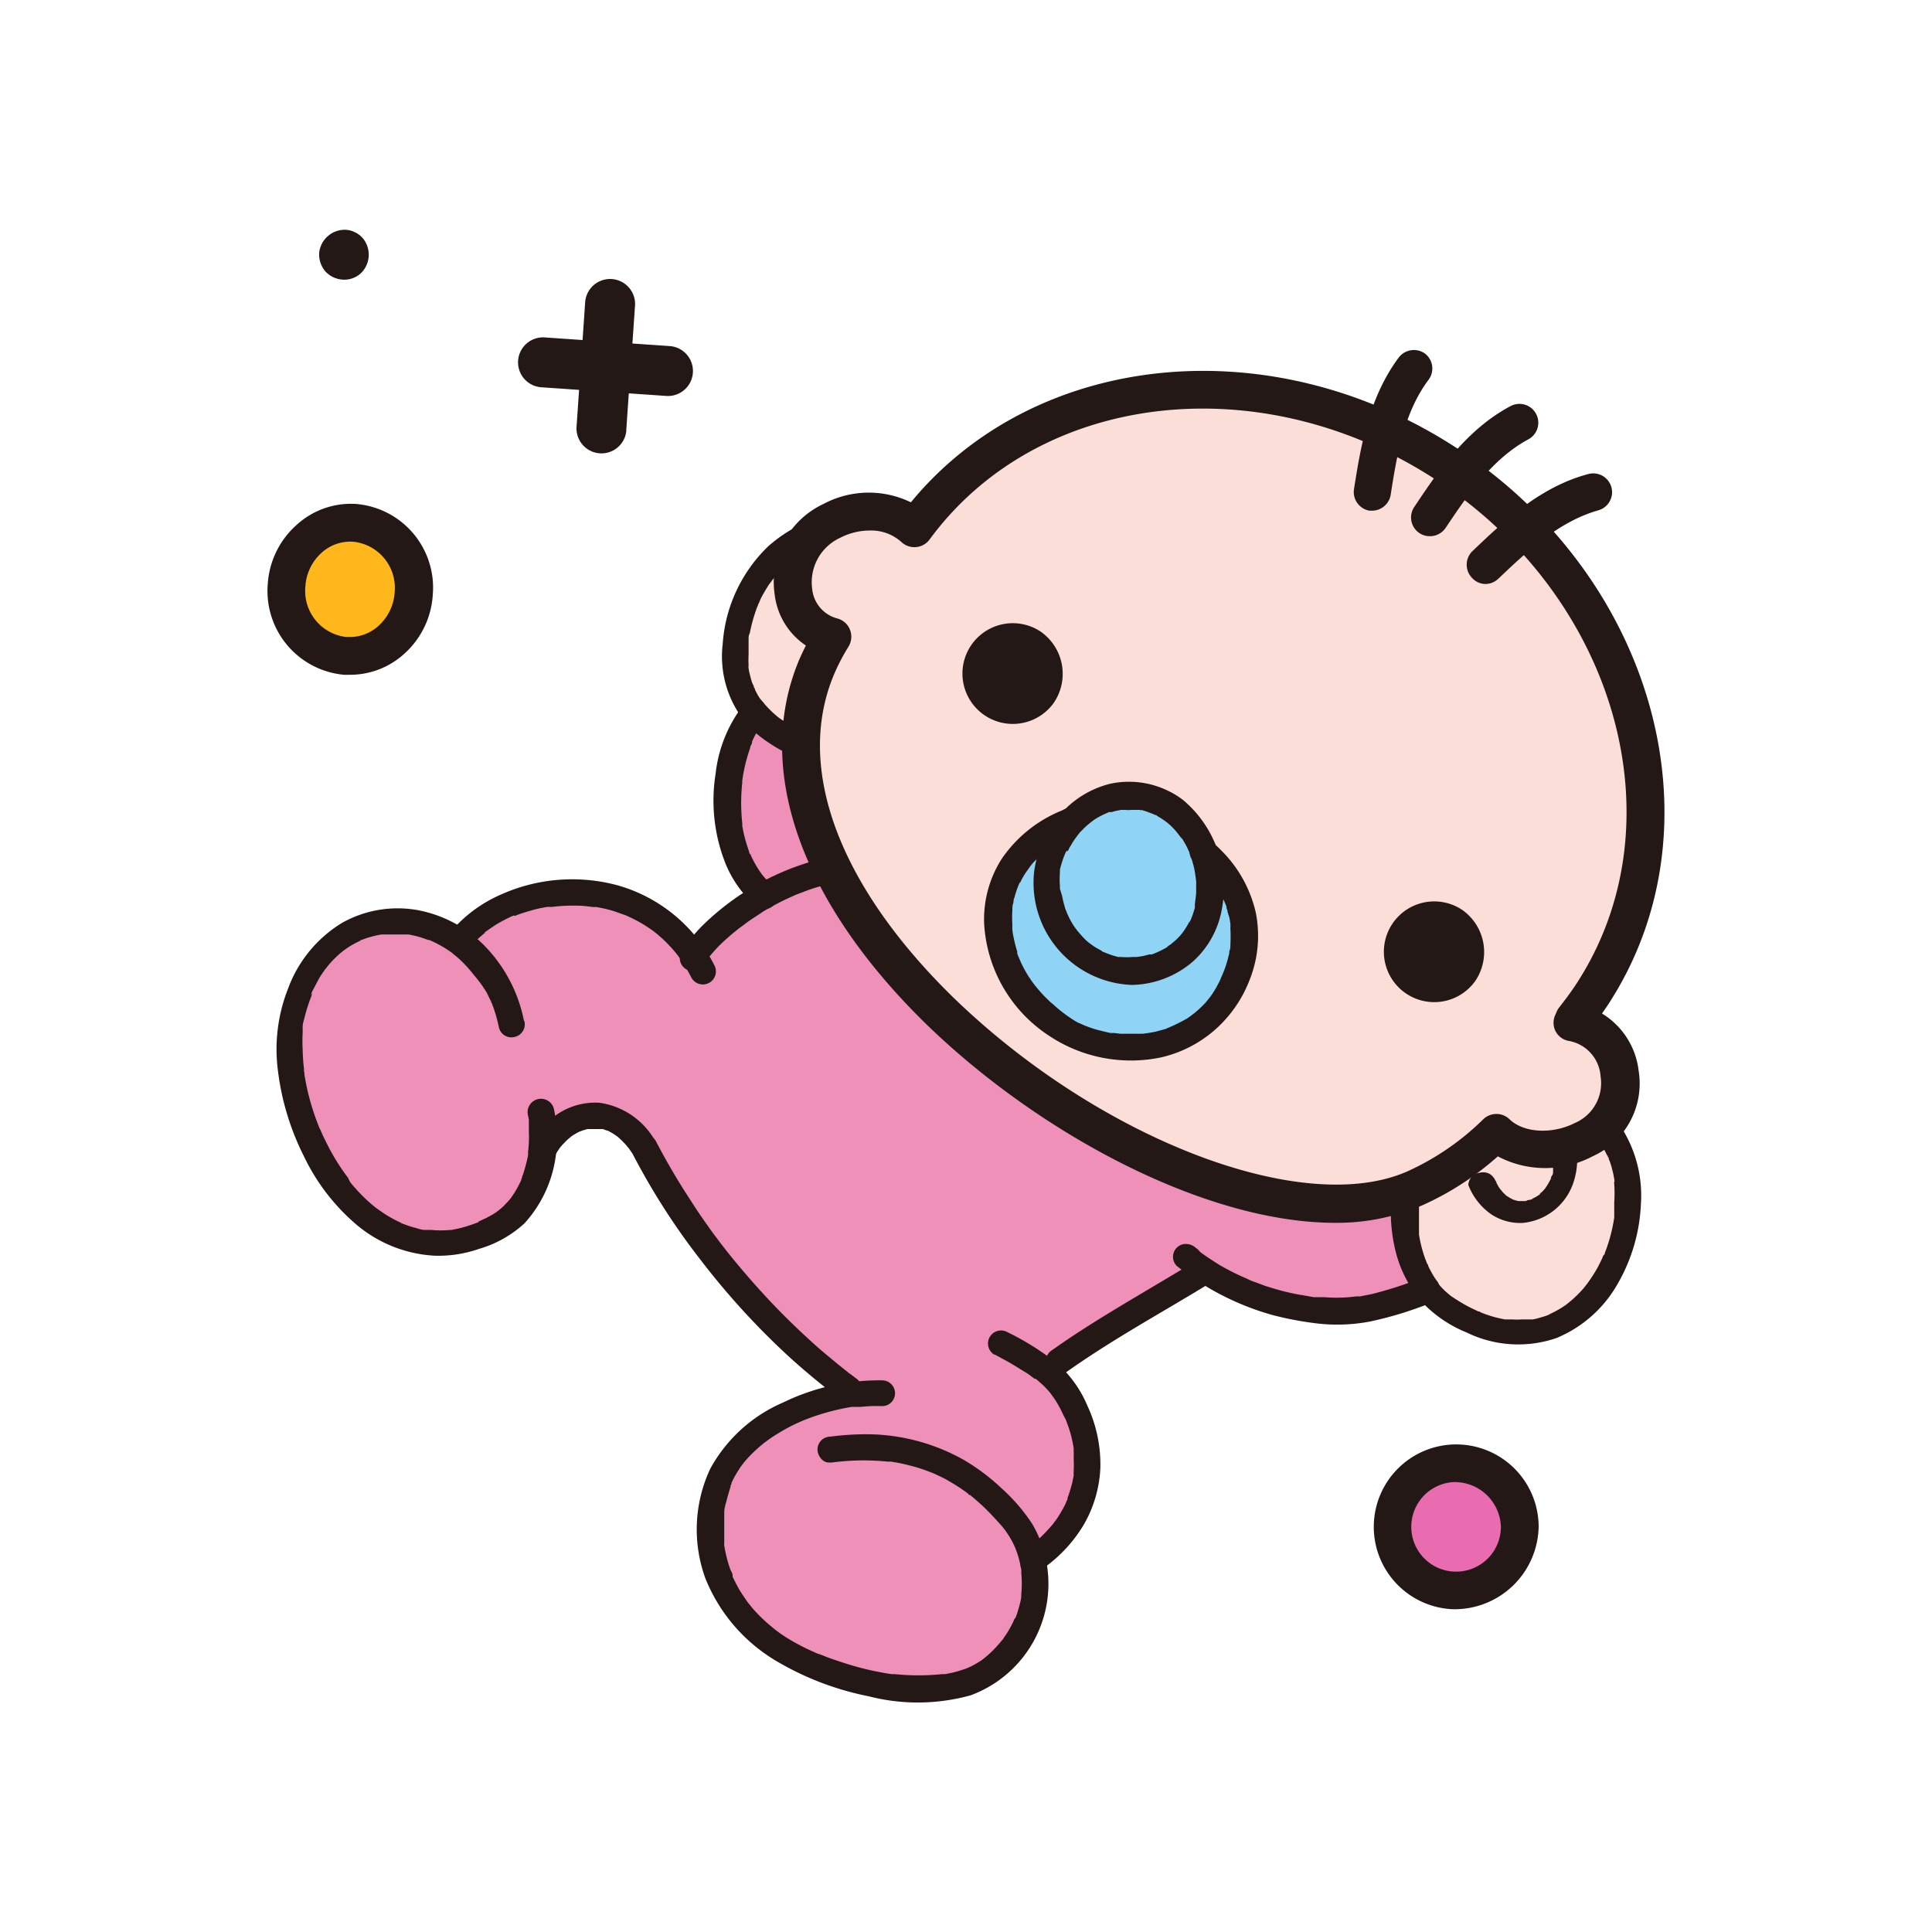 <svg id="圖層_1" data-name="圖層 1" xmlns="http://www.w3.org/2000/svg" viewBox="0 0 150 150"><title>ms-41</title><path d="M76.73,50.05a9.93,9.93,0,0,1-19.83,0,9.93,9.93,0,0,1,19.83,0Z" style="fill:#fbded7"/><path d="M125.88,93.8c0,5.18-3.91,9.38-8.73,9.38s-8.73-4.2-8.73-9.38,3.91-9.37,8.73-9.37S125.88,88.62,125.88,93.8Z" style="fill:#fbded7"/><path d="M118,118.54a5.18,5.18,0,1,1-5.17-4.94A5.05,5.05,0,0,1,118,118.54Z" style="fill:#e96bb0"/><path d="M112.82,124.94a6.4,6.4,0,1,1,6.64-6.4A6.53,6.53,0,0,1,112.82,124.94Zm0-9.87a3.48,3.48,0,1,0,3.71,3.47A3.59,3.59,0,0,0,112.82,115.07Z" style="fill:#231815"/><path d="M28.18,18.51a1.93,1.93,0,0,0-1.33-.67,2,2,0,0,0-2.07,1.8,2.05,2.05,0,0,0,.47,1.42,2,2,0,0,0,1.34.65,1.9,1.9,0,0,0,1.4-.47A2,2,0,0,0,28.18,18.51Z" style="fill:#231815"/><path d="M48.62,33.44l.2-2.9,2.9.2A1.94,1.94,0,1,0,52,26.87l-2.9-.2.2-2.9a1.94,1.94,0,1,0-3.87-.27l-.2,2.9-2.9-.2a1.94,1.94,0,1,0-.27,3.87l2.9.2-.2,2.91a1.94,1.94,0,0,0,3.87.26Z" style="fill:#231815"/><path d="M26.82,50.91a5.18,5.18,0,1,1,5.28-4.82A5.06,5.06,0,0,1,26.82,50.91Z" style="fill:#ffb71b"/><path d="M27.15,52.39l-.43,0h0a6.53,6.53,0,0,1-5.93-7.06A6.69,6.69,0,0,1,23,40.78a6.25,6.25,0,0,1,4.68-1.65,6.52,6.52,0,0,1,5.92,7.06,6.69,6.69,0,0,1-2.17,4.53A6.25,6.25,0,0,1,27.15,52.39Zm-.23-2.94a3.31,3.31,0,0,0,2.5-.89A3.82,3.82,0,0,0,30.64,46a3.6,3.6,0,0,0-3.21-3.94,3.33,3.33,0,0,0-2.5.89,3.82,3.82,0,0,0-1.22,2.57,3.6,3.6,0,0,0,3.21,3.94Z" style="fill:#231815"/><path d="M69.75,71S66.53,65.43,67,61.17s0-2.26-1.25-2.49-6.28-2.12-6.28-2.12-1.82-2.05-2.41,2.12c0,0-2.84,5.27,2.25,10.85,0,0-4.16,2.76-5.52,4.77,0,0-7-10.95-18.25-1.26,0,0-8.82-6-12.34,4.25,0,0-3.35,10,4.41,16.34s14,.31,14.56-4.85c0,0,4.23-5.48,7.71.23s9.43,13.22,9.43,13.22l6.58,5.64s-8.83,1.38-10.25,7.4.43,13.58,14.08,15.86c0,0,11,1.21,10.44-10.07,0,0,8.32-6.31,1.06-14.62l12.1-7.65a17.84,17.84,0,0,0,17.44,1.29s-3.82-4.56-.43-11.48l-1.94-2a9.59,9.59,0,0,1-2.59,1.33S91.71,90.63,83.14,84A79,79,0,0,1,69.75,71" style="fill:#ef90b9"/><path d="M110.82,87.82s-.18-.17-.24-.17.14.11,0,0l-.11-.1a5,5,0,0,1-.46-.46c-.07-.07-.14-.16-.21-.24s0,0,0,0l-.1-.14a7,7,0,0,1-.41-.64,1,1,0,0,0-1.4-.37,1,1,0,0,0-.36,1.4,7.47,7.47,0,0,0,2.25,2.46,1,1,0,0,0,1.39-.36,1,1,0,0,0-.36-1.4" style="fill:#231815"/><path d="M54.7,74.81l.25-.37.08-.11c-.09.12.08-.09.11-.13.22-.27.45-.52.69-.77A17.68,17.68,0,0,1,57.48,72c.12-.09-.13.1,0,0l.1-.07.23-.17c.16-.13.33-.25.51-.37.34-.22.68-.45,1-.66a20.46,20.46,0,0,1,2.18-1.13l.32-.14c-.19.08-.05,0,0,0l.2-.08.64-.24c.44-.16.89-.3,1.34-.42a1,1,0,0,0,.71-1.25,1,1,0,0,0-1.25-.71,20.27,20.27,0,0,0-8.92,5.1,12,12,0,0,0-1.61,2,1,1,0,0,0,.36,1.4,1,1,0,0,0,1.4-.37" style="fill:#231815"/><path d="M91.38,98.3a20.93,20.93,0,0,0,7.42,3.8,25.52,25.52,0,0,0,3.36.64,13.59,13.59,0,0,0,4.22-.14,28.4,28.4,0,0,0,4.68-1.43,1,1,0,0,0-.55-2,30.9,30.9,0,0,1-4,1.3l-.9.18-.24,0c-.28.05.22,0-.06,0l-.53.06a11.9,11.9,0,0,1-2,0l-.44,0c-.3,0,.21,0-.09,0l-.27,0-.84-.15c-.46-.07-.92-.17-1.38-.28s-1-.28-1.55-.45l-.77-.29a3.34,3.34,0,0,1-.44-.17c.22.1,0,0,0,0l-.25-.12a18.36,18.36,0,0,1-2-1c-.33-.2-.67-.42-1-.64l-.54-.38L93,97l-.16-.12c.08.06.07.05,0,0a1.16,1.16,0,0,0-.72-.3,1,1,0,0,0-.72,1.74" style="fill:#231815"/><path d="M118.81,86.68a9.2,9.2,0,0,1,1.66,0l.19,0h.08l-.12,0,.38.07a5.48,5.48,0,0,1,.67.17L122,87l.13,0c.21.08-.27-.12,0,0s.38.18.57.29.36.24.54.37-.25-.2-.07,0l.11.09.24.21a4.89,4.89,0,0,1,.44.47l.09.11c.14.17-.11-.15,0-.07s.13.17.18.26a8.61,8.61,0,0,1,.61,1.11c0,.12-.12-.3,0-.06l.06.14c0,.11.08.22.11.33a6.32,6.32,0,0,1,.18.62c.06.22.1.44.14.67s0,.2,0,.3c-.07-.43,0,0,0,.12a10.6,10.6,0,0,1,0,1.38c0,.24,0,.49,0,.73l0,.32a1.11,1.11,0,0,0,0,.19,1.25,1.25,0,0,1,0-.17s0,.08,0,.11a12.67,12.67,0,0,1-.74,2.78c0,.06,0,.11-.07.17-.09.21.1-.24,0-.06s-.1.24-.16.36-.2.41-.31.62a11.41,11.41,0,0,1-.76,1.19l-.11.15,0,0-.23.29c-.15.17-.3.33-.46.49s-.34.33-.52.48l-.24.2,0,0-.14.11a7.59,7.59,0,0,1-1.17.68l-.16.07c-.2.1.25-.09.07,0l-.35.13-.65.19-.33.07-.16,0h-.09c-.2,0,.27,0,.11,0l-.71,0a6.6,6.6,0,0,1-.77,0l-.36,0c-.15,0,.17,0,.15,0h-.12l-.2,0a9.26,9.26,0,0,1-1.64-.45l-.41-.16c-.12,0,.25.11.09,0l-.09,0-.27-.13c-.29-.13-.58-.28-.86-.44s-.61-.36-.9-.56l-.15-.1-.11-.08s.22.17.1.07l-.34-.29a6.35,6.35,0,0,1-.62-.65.35.35,0,0,0,0-.08c-.1-.11.07.1.07.1l-.13-.18c-.09-.12-.18-.25-.26-.38a7.89,7.89,0,0,1-.44-.81s0-.11-.08-.17a.75.75,0,0,0-.06-.13l.05.12c-.05-.15-.11-.3-.17-.45a10.21,10.21,0,0,1-.46-1.83l0-.24s0,.29,0,.13,0-.09,0-.13,0-.34,0-.52,0-.63,0-.94,0-.67,0-1c0-.15,0-.3,0-.45s0,.12,0,.12,0-.1,0-.15,0-.16,0-.25a10.78,10.78,0,0,1,.47-1.86c0-.15.11-.3.16-.44l.09-.2c-.11.34,0,0,0-.07a8.62,8.62,0,0,1,.41-.8c.16-.27.33-.54.51-.79A1.34,1.34,0,0,0,112,88c-.19.29,0,.06,0,0s.2-.24.3-.35a5.56,5.56,0,0,1,.66-.62l.14-.11c-.26.24-.07,0,0,0l.37-.25.37-.21.19-.09s.32-.14.12-.06,0,0,.09,0l.22-.08a3.6,3.6,0,0,1,.44-.12l.44-.1c.1,0,.35,0,0,0a2.48,2.48,0,0,0,.27,0l.47,0c.22,0,.43,0,.64,0-.24,0-.12,0,0,0l.16,0,.3.07c.22.06.44.12.65.2s.18.11,0,0l.12.06a2.1,2.1,0,0,1,.3.15,4.73,4.73,0,0,1,.56.35l.06,0c.07,0,.07,0,0,0l0,0,.1.09.23.19c.16.15.31.31.45.47l.11.13s-.13-.18,0,0l.18.27a4,4,0,0,1,.32.57,1,1,0,0,1,.07.15c.07.13-.09-.24,0,0a2.29,2.29,0,0,1,.09.28,4.61,4.61,0,0,1,.16.64c0,.08,0,.22,0,0,0,0,0,.09,0,.14s0,.23,0,.34,0,.46,0,.69c0-.3,0,.08,0,.16s0,.21-.08.31-.11.21-.1.27c0-.1.09-.19,0,0l-.09.16a2.92,2.92,0,0,1-.29.48.53.53,0,0,0-.06.1c.13-.24.07-.1,0,0l-.18.2c-.07.06-.13.13-.2.18l-.09.07c.17-.18.14-.1.06,0a3.23,3.23,0,0,1-.44.27l-.12.05c-.14.07.1,0,.11,0a2.34,2.34,0,0,0-.24.09,2.68,2.68,0,0,0-.49.11c.15-.09.24,0,.1,0h-.57s-.21,0,0,0,0,0,0,0a2.64,2.64,0,0,1-.46-.13c-.24-.09.19.1,0,0l-.25-.14-.22-.14c-.06,0-.12-.12.08.07l-.1-.09a2.59,2.59,0,0,1-.37-.37s0-.07-.08-.09c.17.14.1.13,0,0l-.15-.22-.15-.27c0-.07-.18-.39-.06-.11a1.18,1.18,0,0,0-.47-.61,1.06,1.06,0,0,0-.78-.1A1,1,0,0,0,114,92a4.93,4.93,0,0,0,1.81,2.3,4.1,4.1,0,0,0,2.38.65,4.6,4.6,0,0,0,4-3.23,5.68,5.68,0,0,0,.07-3.19,6.28,6.28,0,0,0-1.52-2.66,6.5,6.5,0,0,0-5.29-2,7.28,7.28,0,0,0-4,1.69,8.83,8.83,0,0,0-2.35,3.22,13,13,0,0,0-.69,8.59,9.44,9.44,0,0,0,2,3.73,9.85,9.85,0,0,0,3.45,2.35,9.13,9.13,0,0,0,7,.43,9.74,9.74,0,0,0,4.75-4.23,13.53,13.53,0,0,0,1.79-6.18,9.82,9.82,0,0,0-1.43-5.79,6.82,6.82,0,0,0-2.21-2.13,7.62,7.62,0,0,0-3.22-1,9.65,9.65,0,0,0-1.7,0,1,1,0,0,0-1,1,1,1,0,0,0,1,1" style="fill:#231815"/><path d="M92.83,97.91c-2.88,1.76-5.82,3.42-8.66,5.24-.83.53-1.65,1.08-2.45,1.65a1,1,0,0,0-.37,1.39,1,1,0,0,0,1.4.37c2.81-2,5.79-3.72,8.75-5.47.79-.47,1.58-.94,2.36-1.42a1,1,0,0,0,.37-1.39,1,1,0,0,0-1.4-.37" style="fill:#231815"/><path d="M36.29,73.76a9.14,9.14,0,0,1,1.41-1.37c.15-.12-.17.13-.07,0l.11-.08.17-.12.44-.3c.28-.18.57-.34.87-.5l.43-.21.25-.11-.1,0L40,71.1a10.09,10.09,0,0,1,1-.34c.33-.1.66-.19,1-.26l.49-.09.24,0,.14,0c.21,0-.26,0,0,0a13.42,13.42,0,0,1,2.1-.09c.36,0,.71.06,1.06.1,0,0-.27,0-.1,0l.11,0,.27,0,.55.11c.35.08.7.17,1,.28l.48.17.22.08c.06,0,.24.12,0,0l.16.07a10.82,10.82,0,0,1,1.87,1.06l.26.19-.07-.05.14.11c.17.13.33.28.49.42a10.78,10.78,0,0,1,.88.91l.2.24.1.12c0,.06,0,0-.06-.08l.07.1c.13.17.25.34.37.52a14,14,0,0,1,.72,1.25,1,1,0,0,0,1.76-1,12.08,12.08,0,0,0-7.52-6.19,13.53,13.53,0,0,0-9.1.75,10.72,10.72,0,0,0-3.85,2.88,1,1,0,0,0,1.44,1.44" style="fill:#231815"/><path d="M77.2,105.15c.59.32,1.19.63,1.77,1l.77.47c.24.16.46.35.7.5l-.09-.07.07,0,.15.13.33.29a6.72,6.72,0,0,1,.58.61,1.83,1.83,0,0,1,.13.16c.12.13-.12-.17,0,0l.27.38a7.74,7.74,0,0,1,.48.83c.08.15.15.31.22.46a.86.86,0,0,1,.11.24l0-.07.07.18a10.76,10.76,0,0,1,.37,1.09,10,10,0,0,1,.23,1.09c0,.2,0-.18,0,0l0,.26a5.07,5.07,0,0,1,0,.55,9.21,9.21,0,0,1,0,1,2.13,2.13,0,0,0,0,.25s0-.25,0-.06c0,0,0,.07,0,.1s-.06.35-.1.53-.18.66-.29,1l-.09.23a.3.3,0,0,1,0,.1c0,.13.08-.17,0,0s-.14.33-.22.49a11.07,11.07,0,0,1-.59,1,2,2,0,0,1-.17.23s-.08.1-.08.12.11-.14,0,0-.25.3-.38.44a8.93,8.93,0,0,1-.87.87l-.24.19-.08.07c-.15.13.09-.06,0,0l-.54.38a1,1,0,0,0,1,1.77,11.14,11.14,0,0,0,3.39-3.51A9.62,9.62,0,0,0,85.43,114a10.79,10.79,0,0,0-1-4.85,9.1,9.1,0,0,0-2.34-3.28,20.69,20.69,0,0,0-3.87-2.44,1,1,0,0,0-1,1.76" style="fill:#231815"/><path d="M49.17,89.69a53.53,53.53,0,0,0,5.21,8.11,58.66,58.66,0,0,0,6.71,7.38c1.37,1.26,2.82,2.45,4.31,3.57a1,1,0,0,0,1.4-.36,1.06,1.06,0,0,0-.37-1.4l-.43-.33c-.06,0-.25-.19-.1-.07l-.27-.21c-.31-.25-.62-.49-.92-.75-.61-.5-1.21-1-1.79-1.54-1.2-1.09-2.35-2.22-3.45-3.41s-2.14-2.4-3.14-3.66c-.06-.09-.13-.17-.19-.25l-.08-.1h0c-.13-.16-.25-.33-.37-.49-.25-.33-.49-.65-.73-1-.46-.64-.91-1.3-1.35-2a51,51,0,0,1-2.68-4.57,1,1,0,0,0-1.39-.37,1,1,0,0,0-.37,1.4" style="fill:#231815"/><path d="M43.08,89.74a5.47,5.47,0,0,1,.41-.65c.13-.18-.13.16,0,0s.09-.1.13-.16l.29-.3a3.45,3.45,0,0,1,.28-.26.81.81,0,0,0,.14-.12c-.23.22,0,0,0,0a5.35,5.35,0,0,1,.7-.41c.08,0,.29-.09,0,0l.17-.06.4-.12.18,0c.1,0,.32,0,0,0,.14,0,.28,0,.42,0h.18s.31,0,.11,0,0,0,.08,0l.24,0a3.31,3.31,0,0,0,.41.14l-.11,0,.11,0,.24.13c.16.09.31.2.46.3l0,0,.13.11.21.2a5.68,5.68,0,0,1,.47.51l.1.12c-.05-.07-.06-.09,0,0l.25.36a1,1,0,0,0,1.76-1,5.91,5.91,0,0,0-4.28-2.91A5.25,5.25,0,0,0,42.65,87a6.21,6.21,0,0,0-1.33,1.68,1,1,0,1,0,1.76,1" style="fill:#231815"/><path d="M40.68,79.26a11.48,11.48,0,0,0-3.13-5.9,9.79,9.79,0,0,0-5.19-2.71,8.8,8.8,0,0,0-5.8,1,10,10,0,0,0-4.2,5.12,12.81,12.81,0,0,0-.78,6.37,20.19,20.19,0,0,0,2,6.6,16.08,16.08,0,0,0,4,5.26,10.26,10.26,0,0,0,6.12,2.49,9.53,9.53,0,0,0,3.47-.52,8.83,8.83,0,0,0,3.56-2,9.67,9.67,0,0,0,2.48-7.18A9.25,9.25,0,0,0,43,86.07a1,1,0,1,0-2,.55l.06.31,0,.17c0,.05,0,.28,0,.08s0,0,0,.07,0,.1,0,.15,0,.26,0,.4a9.68,9.68,0,0,1-.06,1.61c0,.18,0-.24,0,0a1.55,1.55,0,0,1,0,.21c0,.15-.05.29-.08.44s-.14.56-.22.83-.09.28-.14.41,0,.14-.08.2l0,.09c0,.12.09-.21,0,0a7.16,7.16,0,0,1-.4.78,2.85,2.85,0,0,1-.23.37,1.88,1.88,0,0,1-.12.18s-.18.25-.08.12-.05.06-.08.09l-.12.14-.33.35c-.1.1-.21.19-.33.29l-.07.06c-.14.12,0,0,0,0s-.18.13-.2.15a7.9,7.9,0,0,1-.8.46l-.41.19-.2.09.1,0-.15.06c-.27.11-.55.2-.83.29a7.44,7.44,0,0,1-.78.2l-.39.08-.19,0,.13,0H35a7.91,7.91,0,0,1-1.54,0l-.33,0h-.1l.14,0-.2,0c-.25,0-.49-.1-.72-.16s-.46-.13-.68-.21l-.33-.12-.07,0c-.15-.06.1,0,.1,0l-.19-.09a9.26,9.26,0,0,1-1.27-.7l-.59-.41c-.19-.14.15.12,0,0l-.14-.11-.3-.25a13.51,13.51,0,0,1-1.08-1.06c-.17-.19-.34-.38-.5-.58L27,91.41c-.06-.09.09.11.08.1L27,91.42l-.13-.18c-.31-.42-.6-.86-.87-1.31s-.52-.92-.75-1.4c-.12-.23-.23-.47-.33-.71l-.08-.18,0,.09,0-.07c-.06-.13-.11-.26-.16-.39a18.75,18.75,0,0,1-.89-3c-.05-.25-.1-.51-.14-.76s0-.23-.05-.34,0,.21,0,0,0-.14,0-.21a13.93,13.93,0,0,1-.1-1.44,12.73,12.73,0,0,1,0-1.38l0-.32c0-.17,0,.27,0,.07a1.11,1.11,0,0,1,0-.19c0-.23.09-.46.14-.69a14.2,14.2,0,0,1,.55-1.71s.11-.27,0-.1,0-.06,0-.1.12-.26.19-.39.25-.48.38-.72.27-.42.41-.63l.11-.15.05-.06-.06.08.22-.28a8,8,0,0,1,1-1l.11-.09.07-.06-.11.08.29-.2a5.5,5.5,0,0,1,.57-.36c.18-.1.37-.2.57-.29l.14-.06s-.26.1-.11,0l.06,0,.31-.11a7.5,7.5,0,0,1,1.24-.31l.15,0a.87.87,0,1,0-.1,0c.11,0,.22,0,.34,0s.42,0,.64,0l.62,0,.31,0-.14,0h.07l.18,0a7.53,7.53,0,0,1,1.24.32l.3.11.13,0,.09,0-.12,0c.2.1.4.18.6.29a8.29,8.29,0,0,1,1.14.7l.13.1-.11-.08.07.06.26.21c.18.15.35.31.52.48s.33.34.49.53l.21.25.06.08c.07.08-.09-.13-.08-.11l.12.16A10.24,10.24,0,0,1,37.75,77c.12.22.23.46.34.7l0,.07c.05.1-.06-.13,0-.11s0,.11.07.17l.15.4a11.58,11.58,0,0,1,.43,1.56,1,1,0,0,0,1.25.71,1,1,0,0,0,.71-1.26" style="fill:#231815"/><path d="M64.5,113.56a18.68,18.68,0,0,1,4.42-.08l.26,0h0l.53.09c.31.06.61.13.92.21a11.78,11.78,0,0,1,1.71.56s.09,0,.12,0l-.1,0,.21.09.4.19a6.72,6.72,0,0,1,.75.4,13.33,13.33,0,0,1,1.42.93s.09.08.15.11-.2-.16-.07,0l.08,0,.33.27.61.54c.4.38.78.77,1.15,1.18.19.21.38.41.55.63,0,0,.07.1.08.1l-.06-.08.11.15.27.4a7.58,7.58,0,0,1,.4.74l.09.2c.08.18-.07-.18,0,0l.15.41a8.19,8.19,0,0,1,.23.85c0,.14.06.27.08.4s0,.26,0,.09,0,.09,0,.14a8.88,8.88,0,0,1,0,1.71c0,.26,0-.17,0,0l0,.19a4,4,0,0,1-.09.48q-.11.42-.24.84l-.15.39c0,.11,0-.09,0-.09a1.34,1.34,0,0,0-.06.12l-.09.21a9.13,9.13,0,0,1-.45.82c-.08.13-.16.25-.25.37a1.63,1.63,0,0,1-.11.17l-.09.1s.12-.14,0,0c-.2.25-.41.48-.63.71a9.45,9.45,0,0,1-.75.67.31.31,0,0,0-.09.07l.07-.05a1,1,0,0,0-.16.12l-.34.21a6.47,6.47,0,0,1-.69.36c-.21.1.16-.06,0,0l-.17.07-.39.13a8.48,8.48,0,0,1-.83.22l-.4.08-.22,0-.1,0h.08a17.92,17.92,0,0,1-3.66,0s-.3,0-.14,0l-.11,0-.52-.08-.93-.18c-.63-.14-1.26-.3-1.87-.49s-1.17-.37-1.75-.59l-.4-.16-.21-.08h0c.16.06,0,0-.05,0l-.77-.35c-.48-.23-.94-.47-1.39-.74-.27-.16-.53-.33-.79-.51l-.4-.3c-.16-.11.11.1,0,0l-.24-.2a12.33,12.33,0,0,1-1.47-1.42l-.3-.37,0,0a1.7,1.7,0,0,1-.17-.23q-.29-.41-.54-.81c-.16-.28-.31-.56-.45-.85a1.47,1.47,0,0,1-.1-.22l0-.1c-.07-.16,0,0,0,0,0-.15-.12-.3-.18-.46a10.34,10.34,0,0,1-.47-1.84.3.3,0,0,1,0-.14s0,.22,0,.1l0-.25c0-.16,0-.33,0-.49,0-.33,0-.65,0-1l0-.47,0-.26s0-.07,0-.11,0,.19,0,.05c0-.35.12-.69.2-1s.18-.65.29-1c0-.07,0-.13.07-.2l0-.09c0-.1-.05.11-.05.11s.12-.27.19-.4a7.89,7.89,0,0,1,.43-.74,4,4,0,0,1,.23-.34l.11-.15a.81.81,0,0,0-.06.09.6.6,0,0,0,.09-.13A10.46,10.46,0,0,1,59,112.3l.32-.27.08-.06-.08.06.22-.16a8.73,8.73,0,0,1,.74-.5,13.73,13.73,0,0,1,1.64-.89l.4-.18c.18-.08-.17.07,0,0l.26-.1c.28-.11.57-.22.86-.31a17.19,17.19,0,0,1,1.8-.49c.3-.07.59-.12.89-.17l.22,0c.2,0-.2,0,0,0l.48,0a11.52,11.52,0,0,1,1.66-.06,1,1,0,1,0,0-2,17.06,17.06,0,0,0-7.69,1.72,11.72,11.72,0,0,0-5.66,5.15,11.11,11.11,0,0,0-.38,8.49A13.14,13.14,0,0,0,60.34,129a22.73,22.73,0,0,0,7.11,2.7,15.3,15.3,0,0,0,7.92-.08,9.23,9.23,0,0,0,4.8-13.26,14.05,14.05,0,0,0-2.41-2.81,16,16,0,0,0-2.91-2.19,15.42,15.42,0,0,0-8-2,21,21,0,0,0-2.38.18,1,1,0,0,0-1,1c0,.5.45,1.1,1,1" style="fill:#231815"/><path d="M60.06,68.81a6,6,0,0,1-.58-.55,3.27,3.27,0,0,1-.24-.27,1.71,1.71,0,0,1-.11-.14c-.11-.12.13.18,0,0a8.57,8.57,0,0,1-.79-1.34l-.08-.17a.3.3,0,0,0,0-.08s.09.21,0,.1-.1-.24-.14-.36-.17-.5-.24-.76-.13-.49-.18-.74-.05-.26-.07-.4l0-.18c0-.17,0,.23,0,0a14.52,14.52,0,0,1,0-3.16l0-.18c0-.19,0,.22,0,0l.06-.38q.06-.37.15-.75a13.38,13.38,0,0,1,.4-1.37c0-.13.09-.25.14-.37a.87.87,0,0,1,.07-.17s-.1.22-.06.12a.36.36,0,0,0,0-.09c.1-.22.21-.44.32-.64s.22-.38.34-.56l.09-.13s.16-.21,0-.05,0,0,0,0l.1-.12a1,1,0,0,0-1.44-1.44,10.6,10.6,0,0,0-2.24,5.44A13.24,13.24,0,0,0,56.31,67a8.75,8.75,0,0,0,2.31,3.29,1,1,0,1,0,1.44-1.44" style="fill:#231815"/><path d="M66.43,57.66l-1-.1c-.26,0,.16,0,0,0l-.23,0-.48-.08A13.91,13.91,0,0,1,63,57c-.27-.09-.53-.19-.8-.3s.23.11,0,0L62,56.61l-.38-.18-.7-.4-.31-.21-.16-.11-.06-.05c-.16-.11.15.12.06.05a8.31,8.31,0,0,1-1.09-1.05l-.11-.14c.21.24.07.09,0,0L59,54.23a5.63,5.63,0,0,1-.38-.68s0-.11-.08-.16v0c0-.13-.09-.25-.14-.38s-.15-.5-.21-.75-.05-.25-.07-.38,0-.28,0-.09,0-.07,0-.12a8.24,8.24,0,0,1,0-.86c0-.3,0-.61,0-.91l0-.23c0-.18,0,.22,0,0s0-.34.09-.5a13,13,0,0,1,.56-2l.09-.21,0-.09c0-.13-.08.18,0,.06s.13-.29.2-.44.29-.54.45-.8.15-.24.23-.36a3.18,3.18,0,0,0,.27-.37L60,45l.06-.07c0-.06.09-.11.13-.16l.3-.34c.2-.21.4-.41.62-.6a4,4,0,0,1,.31-.27s.22-.17.08-.07l.11-.08a10.39,10.39,0,0,1,1.47-.88l.37-.17c.17-.08-.2.08,0,0l.25-.09c.26-.1.53-.19.8-.27a8.15,8.15,0,0,1,.82-.2l.41-.07.2,0H65.8l.15,0a12.22,12.22,0,0,1,1.71-.06c.3,0,.6,0,.89.07l.09,0-.12,0,.21,0,.44.08a11.27,11.27,0,0,1,1.72.49l.4.15c.1,0-.11,0-.1,0l.11,0,.22.1c.27.13.54.27.8.42s.52.31.77.48a1,1,0,0,0,1.39-.37,1,1,0,0,0-.36-1.4,12.4,12.4,0,0,0-7.41-2.09,11.22,11.22,0,0,0-7.06,2.81A11.6,11.6,0,0,0,56.11,50a8.12,8.12,0,0,0,2.31,6.69,12.17,12.17,0,0,0,7,3l1,.1a1,1,0,0,0,1-1,1,1,0,0,0-1-1" style="fill:#231815"/><path d="M72.68,47.59a5.23,5.23,0,0,0-4.41-.94,4.83,4.83,0,0,0-3.51,2.41,3.74,3.74,0,0,0-.18,2.75,1,1,0,0,0,2-.54,4.21,4.21,0,0,1-.12-.48c0-.17,0,.27,0,0a1.93,1.93,0,0,1,0-.24c0-.07,0-.13,0-.19s0,.12,0,.13,0-.07,0-.09.08-.28.12-.42-.11.23,0,.12a.3.3,0,0,1,0-.08l.09-.18a1.3,1.3,0,0,0,.1-.15c.14-.2-.16.18,0,0s.17-.19.27-.28l.16-.14c.06-.05.13-.05-.1.07a.33.33,0,0,0,.1-.06,4.15,4.15,0,0,1,.74-.42c.17-.08-.2.08-.08,0l.09,0,.22-.08a3.45,3.45,0,0,1,.43-.12l.4-.08h0l.25,0c.14,0,.29,0,.43,0a3.4,3.4,0,0,0,.45,0c-.2,0-.23,0-.13,0l.14,0,.24,0,.45.14c.09,0,.07.08-.11,0l.12.06.19.09.19.13c.24.15-.16-.14,0,0a1.05,1.05,0,0,0,1.45,0,1,1,0,0,0,0-1.44" style="fill:#231815"/><path d="M125.78,83.38a4.51,4.51,0,0,0-3.66-4l.11-.27c.47-.59.92-1.19,1.34-1.82,8.59-13,3.62-31.44-11.11-41.16C98.16,26.72,79.91,29,71,41.05,67.89,38,60.82,40.54,61.61,46a4.1,4.1,0,0,0,3,3.48,18,18,0,0,0-1.25,2.43C55,72.24,93.75,99.43,109.86,92.3A21.92,21.92,0,0,0,116.19,88C119.2,90.93,126.61,88.69,125.78,83.38Z" style="fill:#fbded7"/><path d="M103.67,94.94c-10.12,0-23-6.93-31.74-15.41C62.16,70,58.55,59.72,62,51.34c.17-.4.36-.81.57-1.22a5.55,5.55,0,0,1-2.42-3.93,6.69,6.69,0,0,1,3.78-7.06A7.47,7.47,0,0,1,70.72,39c9.7-11.78,28.08-13.65,42.55-4.1,15.37,10.15,20.54,29.52,11.52,43.19l-.41.6a6,6,0,0,1,2.84,4.42h0a6.2,6.2,0,0,1-3.58,6.67,7.89,7.89,0,0,1-7.35,0,22.82,22.82,0,0,1-5.84,3.79A16.77,16.77,0,0,1,103.67,94.94ZM67.52,41.19a5,5,0,0,0-2.26.55,3.8,3.8,0,0,0-2.2,4,2.63,2.63,0,0,0,2,2.29,1.47,1.47,0,0,1,.82,2.17,15.78,15.78,0,0,0-1.15,2.22c-3,7.22.39,16.32,9.26,25,11.33,11,27.16,17.12,35.29,13.52a20.31,20.31,0,0,0,5.9-4.06,1.47,1.47,0,0,1,2,0c1.09,1.08,3.32,1.21,5.09.31a3.36,3.36,0,0,0,2-3.61,3,3,0,0,0-2.51-2.77,1.44,1.44,0,0,1-1-.77,1.46,1.46,0,0,1,0-1.26l.12-.28a1.53,1.53,0,0,1,.19-.3c.49-.63.9-1.18,1.25-1.71,8.14-12.33,3.34-29.88-10.68-39.14-13.63-9-31-7-39.47,4.54a1.47,1.47,0,0,1-2.21.17A3.5,3.5,0,0,0,67.52,41.19Z" style="fill:#231815"/><path d="M114.52,76.19a3.91,3.91,0,1,1-1-5.55,4,4,0,0,1,1,5.55" style="fill:#231815"/><path d="M81.8,54.59a3.91,3.91,0,1,1-1-5.55,4,4,0,0,1,1,5.55" style="fill:#231815"/><path d="M111,41.63a1.43,1.43,0,0,1-.81-.25,1.46,1.46,0,0,1-.4-2c1.78-2.66,4-6,7.49-7.85a1.46,1.46,0,1,1,1.38,2.58c-2.84,1.53-4.75,4.38-6.44,6.9A1.46,1.46,0,0,1,111,41.63Z" style="fill:#231815"/><path d="M106.56,39.65l-.23,0A1.47,1.47,0,0,1,105.12,38c.5-3.16,1.12-7.1,3.5-10.27a1.48,1.48,0,0,1,2-.29,1.46,1.46,0,0,1,.29,2.05c-1.94,2.59-2.48,6-2.95,9A1.48,1.48,0,0,1,106.56,39.65Z" style="fill:#231815"/><path d="M115.3,45.34a1.41,1.41,0,0,1-1-.46,1.47,1.47,0,0,1,0-2.07c2.32-2.21,5.21-5,9-6a1.46,1.46,0,1,1,.8,2.81c-3.11.88-5.6,3.25-7.8,5.34A1.45,1.45,0,0,1,115.3,45.34Z" style="fill:#231815"/><path d="M93.05,65.29s-3.11-5.45-7.87-3a7.55,7.55,0,0,0-2.66,2.31A6,6,0,0,0,77.6,69.9c-.62,4.69,1.62,9.82,7.25,10.94s6.79.7,9.25-2.06,4.25-6.6,1.65-9.71Z" style="fill:#8fd3f5"/><path d="M89.79,63.32a7,7,0,0,1,.81.53l.17.13c.14.11-.07,0-.08-.07l.1.09.35.35a8.07,8.07,0,0,1,.58.73c.11.15,0,0,0-.07a.41.41,0,0,0,.07.11l.11.19c.09.15.17.29.25.45s.13.29.2.43a2,2,0,0,0,.18.48s-.07-.24,0-.07l0,.12.06.22c.05.16.09.33.13.5.07.33.11.66.15,1s0-.21,0,0c0,.07,0,.15,0,.22s0,.35,0,.52c0,.33-.06.66-.1,1,0,.13,0-.21,0-.08l0,.12c0,.08,0,.15,0,.22s-.09.33-.14.49-.11.3-.17.45l-.09.2c-.07.16,0-.07,0-.08a.61.61,0,0,0-.07.14,5.56,5.56,0,0,1-.53.83,2.09,2.09,0,0,0-.14.17c-.17.21.12-.13,0,0s-.24.25-.37.37l-.38.32-.2.13c-.16.12.06,0,.06,0l-.15.09a7,7,0,0,1-1,.49l-.16.06c.14,0-.15,0-.18,0l-.52.13-.47.07h-.3a5.68,5.68,0,0,1-.92,0l-.23,0s.23,0,.12,0l-.12,0-.46-.13L85.89,74l-.19-.08c-.09,0-.33-.2,0,0-.26-.16-.54-.29-.79-.46l-.36-.26-.16-.13c-.18-.16.18.16,0,0a7.45,7.45,0,0,1-.61-.65c-.1-.11-.19-.23-.28-.35l-.12-.17c-.17-.23.09.16,0,0a6.41,6.41,0,0,1-.45-.81c-.06-.13-.11-.26-.16-.38l-.09-.23c0-.07,0-.16,0,.09l0-.12a8.45,8.45,0,0,1-.22-.9L82.29,69a.45.45,0,0,0,0-.12s0,.26,0,.09,0-.16,0-.24a5.86,5.86,0,0,1,0-.94l0-.21c0-.17,0,.07,0,.08a.42.42,0,0,0,0-.12,4.43,4.43,0,0,1,.13-.49,6.67,6.67,0,0,1,.35-.94A.61.61,0,0,0,82.9,66s-.12.24,0,.07.07-.13.1-.2l.27-.45a8,8,0,0,1,.59-.81c.13-.15-.16.17,0,0l.18-.18c.11-.12.24-.24.36-.35l.37-.3.18-.13.1-.07c.1-.07-.23.15,0,0a6.52,6.52,0,0,1,.83-.43l.22-.1.11,0,.1,0,.27-.08.45-.09.22,0h.12c.18,0,0,0,0,0a2.48,2.48,0,0,0,.47,0l.51,0,.22,0c.11,0,.06.06-.07,0l.12,0L89,63l.45.17.26.11h0l.06,0A1.05,1.05,0,1,0,91,61.56a6.91,6.91,0,0,0-4.8-.71,7.52,7.52,0,0,0-3.9,2.4,8.48,8.48,0,0,0-2,4.35,7.93,7.93,0,0,0,7.6,8.87,7.48,7.48,0,0,0,4.71-1.81,7.12,7.12,0,0,0,2.24-4,8.87,8.87,0,0,0-3-8.55,6.35,6.35,0,0,0-.86-.56,1.08,1.08,0,0,0-1.46.3,1.06,1.06,0,0,0,.3,1.46" style="fill:#231815"/><path d="M82.46,62.92a10.32,10.32,0,0,0-4.68,3.75,8.71,8.71,0,0,0-1.37,5.06,11.14,11.14,0,0,0,5,8.66,11.46,11.46,0,0,0,8.76,1.7,9.6,9.6,0,0,0,4-2A9.86,9.86,0,0,0,97.05,76a9.21,9.21,0,0,0,.45-5.14,9.89,9.89,0,0,0-2.38-4.52c-.29-.31-.59-.61-.91-.89a1.11,1.11,0,0,0-.74-.36,1,1,0,0,0-.75.26,1.07,1.07,0,0,0-.1,1.49,10.81,10.81,0,0,1,1.62,1.76l.15.23c.09.11-.11-.18,0-.06l.07.12c.1.16.2.32.29.49a8,8,0,0,1,.47,1,.56.56,0,0,1,0,.12c0,.13,0,0,0-.07a.73.73,0,0,0,.08.25c0,.18.1.36.14.54a5.16,5.16,0,0,1,.09.52c0,.09,0,.17,0,.26a.53.53,0,0,0,0,.13c0,.13,0-.22,0,0a10.84,10.84,0,0,1,0,1.14c0,.18,0,.37-.07.55s0,.09,0,.13.05-.24,0-.06a2.82,2.82,0,0,1-.07.31,8.52,8.52,0,0,1-.35,1.15c-.07.17-.14.35-.22.52s0,.08,0,.12,0,0,0-.07-.1.21-.15.3a10,10,0,0,1-.58,1c-.1.14-.2.27-.31.4l-.16.2c0,.06-.13.1.07-.08l-.11.12a7.82,7.82,0,0,1-.72.69c-.12.11-.25.2-.38.3l-.19.14-.1.07c.23-.19.1-.07,0,0a13.29,13.29,0,0,1-1.74.84c.29-.13.07,0,0,0l-.22.06-.51.14c-.32.06-.64.12-1,.16l-.24,0c-.24,0,.23,0,0,0l-.5,0c-.34,0-.68,0-1,0l-.48-.06-.23,0-.12,0c-.18,0,.19,0,.06,0-.33-.07-.65-.15-1-.24s-.66-.21-1-.34l-.45-.2c-.09,0-.31-.18,0,0l-.24-.12A11.24,11.24,0,0,1,81.79,78l-.19-.16c-.06,0-.13-.14.07.06l-.1-.08-.39-.38a10.27,10.27,0,0,1-.7-.78c-.12-.14-.22-.27-.32-.41s-.11-.15-.16-.22a.34.34,0,0,0-.07-.11c.17.17.07.11,0,0a10,10,0,0,1-.6-1.06c-.08-.17-.16-.35-.23-.53a1.88,1.88,0,0,1-.12-.3,1.21,1.21,0,0,1,0-.14c-.07-.18,0,.14,0,0a11.19,11.19,0,0,1-.29-1.14,5.25,5.25,0,0,1-.09-.55,1.33,1.33,0,0,1,0-.28.68.68,0,0,1,0-.14c0,.26,0,.07,0,0a8.68,8.68,0,0,1,0-1.14c0-.18,0-.36.08-.54s-.05.18,0-.07,0-.2.07-.3a7,7,0,0,1,.38-1.12l.06-.12c.06-.15,0,0,0,.06a1.45,1.45,0,0,0,.12-.25c.1-.18.2-.35.31-.52l.34-.48c.05-.08.12-.15.18-.23l.09-.11c.09-.11-.15.16,0,0a10.12,10.12,0,0,1,1-.89,6.41,6.41,0,0,1,.52-.39s.16-.12,0,0l.14-.09.33-.2a12.65,12.65,0,0,1,1.33-.66,1.07,1.07,0,0,0,.48-1.41,1.09,1.09,0,0,0-1.42-.48" style="fill:#231815"/></svg>
